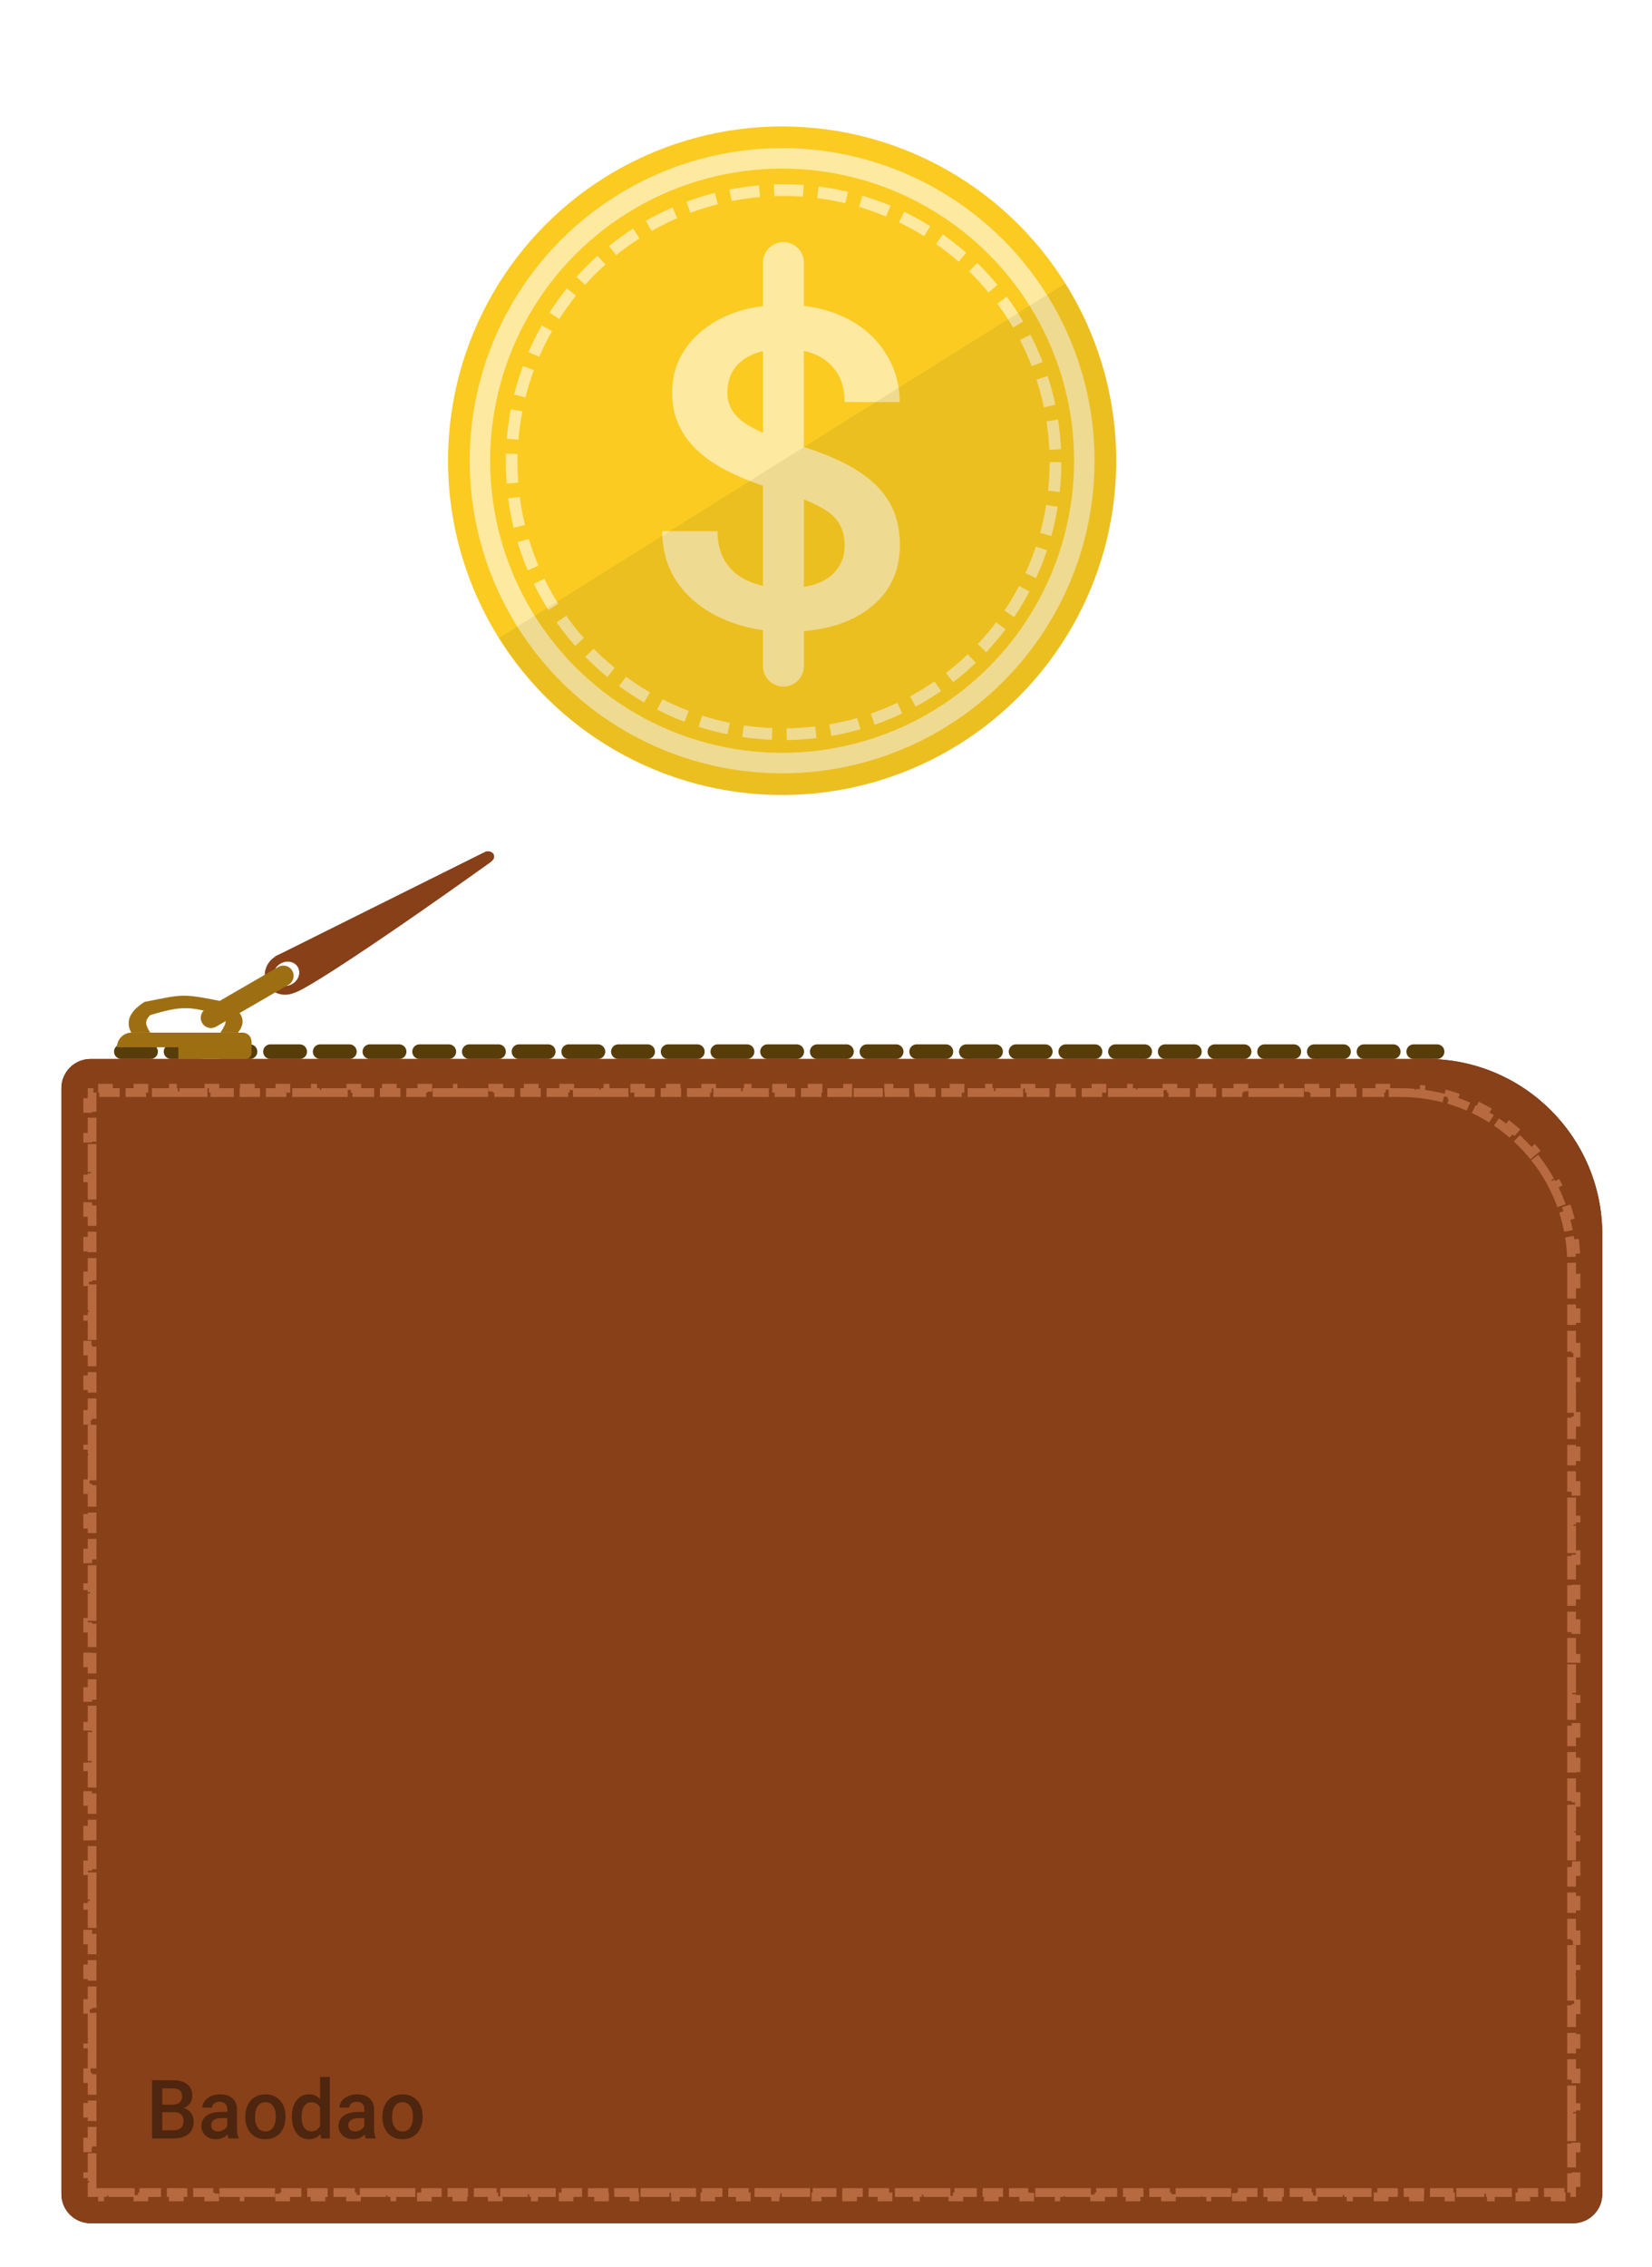 <svg id="ewemzq9oorao1" xmlns="http://www.w3.org/2000/svg" xmlns:xlink="http://www.w3.org/1999/xlink" viewBox="0 0 565 775" shape-rendering="geometricPrecision" text-rendering="geometricPrecision"><style><![CDATA[#ewemzq9oorao1{pointer-events: all}#ewemzq9oorao1:hover #ewemzq9oorao4_to {animation: ewemzq9oorao4_to__to 3200ms linear infinite normal forwards}@keyframes ewemzq9oorao4_to__to { 0% {transform: translate(266.566px,153.455px);animation-timing-function: step-start} 65.625% {transform: translate(-71.566px,153.455px);animation-timing-function: cubic-bezier(0,0,0.58,1)} 90.625% {transform: translate(266.57px,153.455px)} 100% {transform: translate(266.57px,153.455px)} }#ewemzq9oorao1:hover #ewemzq9oorao4 {animation: ewemzq9oorao4_c_o 3200ms linear infinite normal forwards}@keyframes ewemzq9oorao4_c_o { 0% {opacity: 0;animation-timing-function: step-start} 62.5% {opacity: 0} 65.625% {opacity: 1;animation-timing-function: cubic-bezier(0,0,0.58,1)} 90.625% {opacity: 0} 100% {opacity: 0} }#ewemzq9oorao1:hover #ewemzq9oorao7_to {animation: ewemzq9oorao7_to__to 3200ms linear infinite normal forwards}@keyframes ewemzq9oorao7_to__to { 0% {transform: translate(267.493px,157.493px)} 28.125% {transform: translate(267.493px,157.493px);animation-timing-function: cubic-bezier(0.42,0,0.58,1)} 46.875% {transform: translate(267.492px,516.359px);animation-timing-function: step-start} 65.625% {transform: translate(145px,157.49px)} 75% {transform: translate(145px,157.49px);animation-timing-function: cubic-bezier(0,0,0.58,1)} 90.625% {transform: translate(267.49px,157.49px)} 100% {transform: translate(267.49px,157.49px)} }#ewemzq9oorao1:hover #ewemzq9oorao7 {animation: ewemzq9oorao7_c_o 3200ms linear infinite normal forwards}@keyframes ewemzq9oorao7_c_o { 0% {opacity: 1} 28.125% {opacity: 1;animation-timing-function: cubic-bezier(0.42,0,1,1)} 46.875% {opacity: 0.2;animation-timing-function: step-start} 65.625% {opacity: 0} 75% {opacity: 0;animation-timing-function: cubic-bezier(0,0,0.58,1)} 90.625% {opacity: 1} 100% {opacity: 1} }#ewemzq9oorao1:hover #ewemzq9oorao14_ts {animation: ewemzq9oorao14_ts__ts 3200ms linear infinite normal forwards}@keyframes ewemzq9oorao14_ts__ts { 0% {transform: translate(288.98px,760px) scale(1,1)} 25% {transform: translate(288.98px,760px) scale(1,1);animation-timing-function: cubic-bezier(0,0,0.58,1)} 31.25% {transform: translate(288.98px,760px) scale(1,0.923)} 46.875% {transform: translate(288.98px,760px) scale(1,0.923);animation-timing-function: cubic-bezier(0,0,0.58,1)} 56.25% {transform: translate(288.98px,760px) scale(1,1)} 100% {transform: translate(288.98px,760px) scale(1,1)} }#ewemzq9oorao1:hover #ewemzq9oorao18_to {animation: ewemzq9oorao18_to__to 3200ms linear infinite normal forwards}@keyframes ewemzq9oorao18_to__to { 0% {transform: translate(104.5px,326.5px);animation-timing-function: cubic-bezier(0,0,0.58,1)} 25% {transform: translate(500.5px,326.5px)} 65.625% {transform: translate(500.5px,326.5px)} 90.625% {transform: translate(103.903px,326.426px)} 100% {transform: translate(103.903px,326.426px)} }#ewemzq9oorao1:hover #ewemzq9oorao22_to {animation: ewemzq9oorao22_to__to 3200ms linear infinite normal forwards}@keyframes ewemzq9oorao22_to__to { 0% {transform: translate(72.159px,347.92px)} 62.5% {transform: translate(72.159px,347.92px)} 65.625% {transform: translate(57.159px,347.92px)} 96.875% {transform: translate(56.977px,347.92px)} 100% {transform: translate(72.16px,347.92px)} }#ewemzq9oorao1:hover #ewemzq9oorao22_tr {animation: ewemzq9oorao22_tr__tr 3200ms linear infinite normal forwards}@keyframes ewemzq9oorao22_tr__tr { 0% {transform: rotate(0deg)} 56.25% {transform: rotate(0deg);animation-timing-function: cubic-bezier(0,0,0.58,1)} 62.5% {transform: rotate(-111.591deg)} 90.625% {transform: rotate(-111.591deg)} 96.875% {transform: rotate(0deg)} 100% {transform: rotate(0deg)} }]]></style><defs><filter id="ewemzq9oorao27-filter" x="-400%" width="600%" y="-400%" height="600%"><feGaussianBlur id="ewemzq9oorao27-filter-drop-shadow-0-blur" in="SourceAlpha" stdDeviation="9,9"/><feOffset id="ewemzq9oorao27-filter-drop-shadow-0-offset" dx="0" dy="0" result="tmp"/><feFlood id="ewemzq9oorao27-filter-drop-shadow-0-flood" flood-color="rgb(191,90,34)"/><feComposite id="ewemzq9oorao27-filter-drop-shadow-0-composite" operator="in" in2="tmp"/><feMerge id="ewemzq9oorao27-filter-drop-shadow-0-merge"><feMergeNode id="ewemzq9oorao27-filter-drop-shadow-0-merge-node-1"/><feMergeNode id="ewemzq9oorao27-filter-drop-shadow-0-merge-node-2" in="SourceGraphic"/></feMerge></filter></defs><g id="ewemzq9oorao2"><path id="ewemzq9oorao3" d="M21,372C21,366.477,25.477,362,31,362L488,362C521.137,362,548,388.863,548,422L548,750C548,755.523,543.523,760,538,760L31,760C25.477,760,21,755.523,21,750L21,372Z" fill="rgb(74,31,6)" stroke="none" stroke-width="1"/><g id="ewemzq9oorao4_to" transform="translate(266.566,153.455)"><g id="ewemzq9oorao4" transform="translate(-266.566,-153.455)" opacity="0"><path id="ewemzq9oorao5" d="M236.84,195.29C234.01,195.29,231.243,196.129,228.89,197.702C226.537,199.274,224.702,201.509,223.619,204.124C222.536,206.739,222.253,209.616,222.805,212.392C223.357,215.168,224.72,217.717,226.721,219.719C228.723,221.72,231.272,223.083,234.048,223.635C236.824,224.187,239.701,223.904,242.316,222.821C244.931,221.738,247.166,219.903,248.738,217.55C250.311,215.197,251.15,212.43,251.15,209.6C251.139,205.808,249.628,202.174,246.947,199.493C244.266,196.812,240.632,195.301,236.84,195.29L236.84,195.29ZM195,83L195,97.31L209.31,97.31L235.07,149.49L224.3,167.02C223.124,169.093,222.508,171.437,222.51,173.82C222.51,183.4,229.06,188.13,237.94,188.13L321.61,188.13L321.61,174.37L239.69,174.37C239.451,174.385,239.212,174.348,238.988,174.264C238.764,174.179,238.561,174.047,238.392,173.878C238.223,173.709,238.091,173.506,238.006,173.282C237.922,173.058,237.885,172.819,237.9,172.58C238.089,171.961,238.343,171.364,238.66,170.8L245.81,159.51L299.12,159.51C301.696,159.531,304.227,158.841,306.436,157.516C308.645,156.191,310.446,154.282,311.64,152L337.41,107.69C337.912,106.565,338.158,105.342,338.13,104.11C338.12,103.189,337.925,102.28,337.557,101.436C337.19,100.591,336.656,99.83,335.988,99.196C335.321,98.561,334.532,98.068,333.67,97.744C332.808,97.42,331.89,97.272,330.97,97.31L225.06,97.31L218.26,83L195,83ZM307.29,195.29C304.46,195.292,301.694,196.133,299.342,197.707C296.991,199.28,295.158,201.516,294.076,204.131C292.995,206.746,292.713,209.623,293.266,212.398C293.819,215.173,295.183,217.722,297.185,219.722C299.187,221.723,301.736,223.084,304.512,223.636C307.287,224.187,310.164,223.903,312.779,222.82C315.393,221.736,317.627,219.902,319.199,217.549C320.771,215.196,321.61,212.43,321.61,209.6C321.599,205.806,320.087,202.171,317.403,199.489C314.72,196.808,311.084,195.298,307.29,195.29L307.29,195.29Z" fill="rgb(90,87,115)" stroke="none" stroke-width="1"/><path id="ewemzq9oorao6" d="M288.98,122.59L276.98,122.59L276.98,110.59L267.98,110.59L267.98,122.59L255.98,122.59L255.98,131.59L267.98,131.59L267.98,143.59L276.98,143.59L276.98,131.59L288.98,131.59L288.98,122.59Z" fill="rgb(255,255,255)" stroke="none" stroke-width="1"/></g></g><g id="ewemzq9oorao7_to" transform="translate(267.493,157.493)"><g id="ewemzq9oorao7" transform="translate(-267.493,-157.493)"><circle id="ewemzq9oorao8" r="114.272" transform="matrix(1 0 0 1 267.493 157.493)" fill="rgb(251,203,34)" stroke="none" stroke-width="1"/><circle id="ewemzq9oorao9" r="103.36" transform="matrix(1 0 0 1 267.493 157.493)" fill="none" stroke="rgb(253,233,160)" stroke-width="7"/><circle id="ewemzq9oorao10" r="93" transform="matrix(1 0 0 1 267.986 157.985)" fill="none" stroke="rgb(253,233,160)" stroke-width="4" stroke-dasharray="10,5"/><line id="ewemzq9oorao11" x1="267.934" y1="89.752" x2="267.934" y2="227.704" fill="none" stroke="rgb(253,233,160)" stroke-width="14" stroke-linecap="round"/><path id="ewemzq9oorao12" d="M288.876,186.445C288.876,181.664,287.182,177.978,283.796,175.388C280.459,172.798,274.407,170.184,265.642,167.544C256.876,164.904,249.903,161.966,244.724,158.729C234.813,152.503,229.857,144.385,229.857,134.374C229.857,125.608,233.418,118.387,240.54,112.709C247.712,107.031,257.001,104.192,268.406,104.192C275.976,104.192,282.725,105.587,288.651,108.376C294.578,111.165,299.235,115.149,302.622,120.329C306.008,125.459,307.702,131.162,307.702,137.437L288.876,137.437C288.876,131.759,287.083,127.327,283.497,124.139C279.961,120.902,274.88,119.283,268.256,119.283C262.081,119.283,257.275,120.603,253.838,123.243C250.451,125.882,248.758,129.568,248.758,134.299C248.758,138.284,250.601,141.621,254.286,144.31C257.972,146.95,264.048,149.54,272.515,152.08C280.982,154.57,287.78,157.434,292.91,160.671C298.04,163.858,301.8,167.544,304.191,171.728C306.581,175.861,307.776,180.717,307.776,186.295C307.776,195.36,304.29,202.582,297.317,207.96C290.395,213.29,280.982,215.954,269.078,215.954C261.209,215.954,253.963,214.51,247.338,211.621C240.764,208.683,235.634,204.648,231.949,199.519C228.313,194.389,226.495,188.412,226.495,181.589L245.396,181.589C245.396,187.765,247.438,192.546,251.522,195.933C255.606,199.319,261.458,201.013,269.078,201.013C275.652,201.013,280.583,199.693,283.87,197.053C287.207,194.364,288.876,190.828,288.876,186.445Z" fill="rgb(253,233,160)" stroke="none" stroke-width="1"/><path id="ewemzq9oorao13" d="M170.633,218.126C186.714,243.814,212.341,262.063,241.876,268.857C271.412,275.651,302.437,270.434,328.126,254.353C353.814,238.272,372.063,212.645,378.857,183.109C385.651,153.574,380.434,122.549,364.353,96.86L267.493,157.493L170.633,218.126Z" fill="rgb(101,82,14)" fill-opacity="0.1" stroke="none" stroke-width="1"/></g></g><g id="ewemzq9oorao14_ts" transform="translate(288.98,760) scale(1,1)"><g id="ewemzq9oorao14" transform="translate(-288.98,-760)"><path id="ewemzq9oorao15" d="M21,372C21,366.477,25.477,362,31,362L488,362C521.137,362,548,388.863,548,422L548,750C548,755.523,543.523,760,538,760L31,760C25.477,760,21,755.523,21,750L21,372Z" fill="rgb(135,64,24)" stroke="none" stroke-width="1"/><path id="ewemzq9oorao16" d="M537.5,436.923L539,436.923L539,438.892L537.5,438.892L537.5,448.738L539,448.738L539,450.707L537.5,450.707L537.5,460.553L539,460.553L539,462.522L537.5,462.522L537.5,472.367L539,472.367L539,474.336L537.5,474.336L537.5,484.182L539,484.182L539,486.151L537.5,486.151L537.5,495.997L539,495.997L539,497.966L537.5,497.966L537.5,507.812L539,507.812L539,509.781L537.5,509.781L537.5,519.627L539,519.627L539,521.596L537.5,521.596L537.5,531.441L539,531.441L539,533.411L537.5,533.411L537.5,543.256L539,543.256L539,545.225L537.5,545.225L537.5,555.071L539,555.071L539,557.04L537.5,557.04L537.5,566.886L539,566.886L539,568.855L537.5,568.855L537.5,578.701L539,578.701L539,580.67L537.5,580.67L537.5,590.515L539,590.515L539,592.485L537.5,592.485L537.5,602.33L539,602.33L539,604.299L537.5,604.299L537.5,614.145L539,614.145L539,616.114L537.5,616.114L537.5,625.96L539,625.96L539,627.929L537.5,627.929L537.5,637.775L539,637.775L539,639.744L537.5,639.744L537.5,649.589L539,649.589L539,651.559L537.5,651.559L537.5,661.404L539,661.404L539,663.373L537.5,663.373L537.5,673.219L539,673.219L539,675.188L537.5,675.188L537.5,685.034L539,685.034L539,687.003L537.5,687.003L537.5,696.849L539,696.849L539,698.818L537.5,698.818L537.5,708.664L539,708.664L539,710.633L537.5,710.633L537.5,720.478L539,720.478L539,722.448L537.5,722.448L537.5,732.293L539,732.293L539,734.262L537.5,734.262L537.5,744.108L539,744.108L539,746.077L537.5,746.077L537.5,749.5L533.95,749.5L533.95,751L531.931,751L531.931,749.5L521.831,749.5L521.831,751L519.812,751L519.812,749.5L509.712,749.5L509.712,751L507.693,751L507.693,749.5L497.593,749.5L497.593,751L495.573,751L495.573,749.5L485.474,749.5L485.474,751L483.454,751L483.454,749.5L473.355,749.5L473.355,751L471.335,751L471.335,749.5L461.236,749.5L461.236,751L459.216,751L459.216,749.5L449.117,749.5L449.117,751L447.097,751L447.097,749.5L436.998,749.5L436.998,751L434.978,751L434.978,749.5L424.879,749.5L424.879,751L422.859,751L422.859,749.5L412.76,749.5L412.76,751L410.74,751L410.74,749.5L400.641,749.5L400.641,751L398.621,751L398.621,749.5L388.522,749.5L388.522,751L386.502,751L386.502,749.5L376.403,749.5L376.403,751L374.383,751L374.383,749.5L364.284,749.5L364.284,751L362.264,751L362.264,749.5L352.165,749.5L352.165,751L350.145,751L350.145,749.5L340.046,749.5L340.046,751L338.026,751L338.026,749.5L327.927,749.5L327.927,751L325.907,751L325.907,749.5L315.808,749.5L315.808,751L313.788,751L313.788,749.5L303.689,749.5L303.689,751L301.669,751L301.669,749.5L291.569,749.5L291.569,751L289.55,751L289.55,749.5L279.45,749.5L279.45,751L277.431,751L277.431,749.5L267.331,749.5L267.331,751L265.312,751L265.312,749.5L255.212,749.5L255.212,751L253.192,751L253.192,749.5L243.093,749.5L243.093,751L241.073,751L241.073,749.5L230.974,749.5L230.974,751L228.954,751L228.954,749.5L218.855,749.5L218.855,751L216.835,751L216.835,749.5L206.736,749.5L206.736,751L204.716,751L204.716,749.5L194.617,749.5L194.617,751L192.597,751L192.597,749.5L182.498,749.5L182.498,751L180.478,751L180.478,749.5L170.379,749.5L170.379,751L168.359,751L168.359,749.5L158.26,749.5L158.26,751L156.24,751L156.24,749.5L146.141,749.5L146.141,751L144.121,751L144.121,749.5L134.022,749.5L134.022,751L132.002,751L132.002,749.5L121.903,749.5L121.903,751L119.883,751L119.883,749.5L109.784,749.5L109.784,751L107.764,751L107.764,749.5L97.665,749.5L97.665,751L95.645,751L95.645,749.5L85.546,749.5L85.546,751L83.526,751L83.526,749.5L73.427,749.5L73.427,751L71.407,751L71.407,749.5L61.307,749.5L61.307,751L59.288,751L59.288,749.5L49.188,749.5L49.188,751L47.169,751L47.169,749.5L37.069,749.5L37.069,751L35.05,751L35.05,749.5L31.5,749.5L31.5,746.065L30,746.065L30,744.091L31.5,744.091L31.5,734.221L30,734.221L30,732.247L31.5,732.247L31.5,722.378L30,722.378L30,720.404L31.5,720.404L31.5,710.534L30,710.534L30,708.56L31.5,708.56L31.5,698.69L30,698.69L30,696.716L31.5,696.716L31.5,686.846L30,686.846L30,684.872L31.5,684.872L31.5,675.003L30,675.003L30,673.029L31.5,673.029L31.5,663.159L30,663.159L30,661.185L31.5,661.185L31.5,651.315L30,651.315L30,649.341L31.5,649.341L31.5,639.471L30,639.471L30,637.497L31.5,637.497L31.5,627.628L30,627.628L30,625.654L31.5,625.654L31.5,615.784L30,615.784L30,613.81L31.5,613.81L31.5,603.94L30,603.94L30,601.966L31.5,601.966L31.5,592.096L30,592.096L30,590.122L31.5,590.122L31.5,580.253L30,580.253L30,578.279L31.5,578.279L31.5,568.409L30,568.409L30,566.435L31.5,566.435L31.5,556.565L30,556.565L30,554.591L31.5,554.591L31.5,544.721L30,544.721L30,542.747L31.5,542.747L31.5,532.878L30,532.878L30,530.904L31.5,530.904L31.5,521.034L30,521.034L30,519.06L31.5,519.06L31.5,509.19L30,509.19L30,507.216L31.5,507.216L31.5,497.346L30,497.346L30,495.372L31.5,495.372L31.5,485.503L30,485.503L30,483.529L31.5,483.529L31.5,473.659L30,473.659L30,471.685L31.5,471.685L31.5,461.815L30,461.815L30,459.841L31.5,459.841L31.5,449.971L30,449.971L30,447.997L31.5,447.997L31.5,438.128L30,438.128L30,436.154L31.5,436.154L31.5,426.284L30,426.284L30,424.31L31.5,424.31L31.5,414.44L30,414.44L30,412.466L31.5,412.466L31.5,402.596L30,402.596L30,400.622L31.5,400.622L31.5,390.753L30,390.753L30,388.779L31.5,388.779L31.5,378.909L30,378.909L30,376.935L31.5,376.935L31.5,373.5L35.056,373.5L35.056,372L37.079,372L37.079,373.5L47.191,373.5L47.191,372L49.214,372L49.214,373.5L59.327,373.5L59.327,372L61.349,372L61.349,373.5L71.462,373.5L71.462,372L73.484,372L73.484,373.5L83.597,373.5L83.597,372L85.62,372L85.62,373.5L95.732,373.5L95.732,372L97.755,372L97.755,373.5L107.867,373.5L107.867,372L109.89,372L109.89,373.5L120.002,373.5L120.002,372L122.025,372L122.025,373.5L132.137,373.5L132.137,372L134.16,372L134.16,373.5L144.273,373.5L144.273,372L146.295,372L146.295,373.5L156.408,373.5L156.408,372L158.43,372L158.43,373.5L168.543,373.5L168.543,372L170.565,372L170.565,373.5L180.678,373.5L180.678,372L182.701,372L182.701,373.5L192.813,373.5L192.813,372L194.836,372L194.836,373.5L204.948,373.5L204.948,372L206.971,372L206.971,373.5L217.083,373.5L217.083,372L219.106,372L219.106,373.5L229.219,373.5L229.219,372L231.241,372L231.241,373.5L241.354,373.5L241.354,372L243.376,372L243.376,373.5L253.489,373.5L253.489,372L255.511,372L255.511,373.5L265.624,373.5L265.624,372L267.646,372L267.646,373.5L277.759,373.5L277.759,372L279.782,372L279.782,373.5L289.894,373.5L289.894,372L291.917,372L291.917,373.5L302.029,373.5L302.029,372L304.052,372L304.052,373.5L314.164,373.5L314.164,372L316.187,372L316.187,373.5L326.3,373.5L326.3,372L328.322,372L328.322,373.5L338.435,373.5L338.435,372L340.457,372L340.457,373.5L350.57,373.5L350.57,372L352.592,372L352.592,373.5L362.705,373.5L362.705,372L364.727,372L364.727,373.5L374.84,373.5L374.84,372L376.863,372L376.863,373.5L386.975,373.5L386.975,372L388.998,372L388.998,373.5L399.11,373.5L399.11,372L401.133,372L401.133,373.5L411.245,373.5L411.245,372L413.268,372L413.268,373.5L423.381,373.5L423.381,372L425.403,372L425.403,373.5L435.516,373.5L435.516,372L437.538,372L437.538,373.5L447.651,373.5L447.651,372L449.673,372L449.673,373.5L459.786,373.5L459.786,372L461.809,372L461.809,373.5L471.921,373.5L471.921,372L473.944,372L473.944,373.5L479,373.5C480.612,373.5,482.208,373.565,483.787,373.693L483.908,372.198C484.562,372.251,485.213,372.314,485.861,372.388L485.691,373.878C488.905,374.244,492.038,374.87,495.071,375.735L495.482,374.292C496.112,374.472,496.739,374.662,497.36,374.861L496.902,376.289C499.963,377.272,502.915,378.501,505.734,379.952L506.42,378.618C507.003,378.918,507.579,379.227,508.151,379.545L507.421,380.855C510.219,382.413,512.876,384.195,515.367,386.175L516.301,385.001C516.813,385.408,517.319,385.824,517.818,386.247L516.847,387.39C519.28,389.457,521.543,391.72,523.61,394.153L524.753,393.182C525.176,393.681,525.592,394.187,525.999,394.699L524.825,395.633C526.805,398.124,528.587,400.781,530.145,403.579L531.455,402.849C531.773,403.421,532.082,403.997,532.382,404.58L531.048,405.266C532.499,408.085,533.728,411.037,534.711,414.098L536.139,413.64C536.338,414.261,536.528,414.888,536.708,415.518L535.265,415.929C536.13,418.962,536.756,422.095,537.122,425.309L538.612,425.139C538.686,425.787,538.749,426.438,538.802,427.092L537.307,427.213C537.435,428.792,537.5,430.388,537.5,432L537.5,436.923Z" fill="none" stroke="rgb(183,106,63)" stroke-width="3" stroke-dasharray="10,2"/><line id="ewemzq9oorao17" x1="41.5" y1="359.5" x2="491.5" y2="359.5" fill="none" stroke="rgb(87,61,10)" stroke-width="5" stroke-linecap="round" stroke-miterlimit="4.139" stroke-dasharray="10,7"/><g id="ewemzq9oorao18_to" transform="translate(104.5,326.5)"><g id="ewemzq9oorao18" transform="translate(-104.5,-326.5)"><path id="ewemzq9oorao19" d="M61,356L86,356L86,360C86,361.105,85.105,362,84,362L61,362L61,356Z" fill="rgb(158,111,18)" stroke="none" stroke-width="1"/><path id="ewemzq9oorao20" d="M40,358C40,355.239,42.239,353,45,353L83,353C84.657,353,86,354.343,86,356L86,358L40,358L40,358Z" fill="rgb(158,111,18)" stroke="none" stroke-width="1"/><path id="ewemzq9oorao21" d="M51.384,353L44.884,353C42.091,347.826,46.559,344.385,49.384,342.5C62.885,339.87,61.907,339.46,76.884,342.5C81.502,344.621,85.188,348.346,81.384,353L75.384,353C77.616,349.618,77.945,348.151,75.384,347C64.995,344.02,62.513,343.688,51.384,347C49.402,348.946,49.656,350.311,51.384,353Z" fill="rgb(158,111,18)" stroke="none" stroke-width="1"/><g id="ewemzq9oorao22_to" transform="translate(72.159,347.92)"><g id="ewemzq9oorao22_tr" transform="rotate(0)"><g id="ewemzq9oorao22" transform="translate(-72.159,-347.92)"><path id="ewemzq9oorao23" d="M103.141,329.804C104.646,332.341,103.719,335.879,100.763,337.631C97.807,339.384,94.259,338.499,92.754,335.962C91.25,333.424,92.176,329.887,95.132,328.134C98.089,326.382,101.637,327.266,103.141,329.804Z" fill="none" stroke="rgb(135,64,24)" stroke-width="3"/><line id="ewemzq9oorao24" x1="72.159" y1="347.92" x2="96.923" y2="333.583" fill="none" stroke="rgb(158,111,18)" stroke-width="7" stroke-linecap="round"/><path id="ewemzq9oorao25" d="M167.802,294.712C123.798,326.183,99.028,341.828,100.5,339C105.757,329.002,107.015,329.093,94,327L166.005,291.148C166.681,290.907,167.29,291,167.802,291.148C168.793,291.646,169.005,292.122,169,292.93C168.995,293.738,168.36,294.196,167.802,294.712Z" fill="rgb(135,64,24)" stroke="none" stroke-width="1"/></g></g></g></g></g><g id="ewemzq9oorao26"><path id="ewemzq9oorao27" d="M52.023,731L52.023,711.094L58.846,711.094C61.097,711.094,62.81,711.545,63.986,712.447C65.162,713.35,65.75,714.694,65.75,716.48C65.75,717.392,65.504,718.212,65.012,718.941C64.519,719.671,63.8,720.236,62.852,720.637C63.927,720.928,64.757,721.48,65.34,722.291C65.932,723.093,66.228,724.059,66.228,725.189C66.228,727.058,65.627,728.493,64.424,729.496C63.23,730.499,61.516,731,59.283,731L52.023,731ZM55.482,722.018L55.482,728.238L59.324,728.238C60.409,728.238,61.257,727.969,61.867,727.432C62.478,726.894,62.783,726.146,62.783,725.189C62.783,723.12,61.726,722.063,59.611,722.018L55.482,722.018ZM55.482,719.475L58.873,719.475C59.949,719.475,60.787,719.233,61.389,718.75C61.999,718.258,62.305,717.565,62.305,716.672C62.305,715.688,62.022,714.977,61.457,714.539C60.901,714.102,60.031,713.883,58.846,713.883L55.482,713.883L55.482,719.475ZM78.205,731C78.059,730.717,77.932,730.257,77.822,729.619C76.765,730.722,75.471,731.273,73.939,731.273C72.454,731.273,71.242,730.85,70.303,730.002C69.364,729.154,68.894,728.106,68.894,726.857C68.894,725.281,69.478,724.073,70.644,723.234C71.82,722.387,73.497,721.963,75.676,721.963L77.713,721.963L77.713,720.992C77.713,720.227,77.499,719.616,77.07,719.16C76.642,718.695,75.99,718.463,75.115,718.463C74.359,718.463,73.739,718.654,73.256,719.037C72.773,719.411,72.531,719.889,72.531,720.473L69.209,720.473C69.209,719.661,69.478,718.905,70.016,718.203C70.553,717.492,71.283,716.936,72.203,716.535C73.133,716.134,74.167,715.934,75.307,715.934C77.038,715.934,78.419,716.371,79.449,717.246C80.479,718.112,81.008,719.333,81.035,720.91L81.035,727.582C81.035,728.913,81.222,729.975,81.596,730.768L81.596,731L78.205,731ZM74.555,728.607C75.211,728.607,75.826,728.448,76.4,728.129C76.984,727.81,77.421,727.382,77.713,726.844L77.713,724.055L75.922,724.055C74.691,724.055,73.766,724.269,73.147,724.697C72.527,725.126,72.217,725.732,72.217,726.516C72.217,727.154,72.426,727.664,72.846,728.047C73.274,728.421,73.844,728.607,74.555,728.607ZM83.893,723.467C83.893,722.018,84.18,720.714,84.754,719.557C85.328,718.39,86.135,717.497,87.174,716.877C88.213,716.248,89.407,715.934,90.756,715.934C92.752,715.934,94.37,716.576,95.609,717.861C96.858,719.146,97.533,720.851,97.633,722.975L97.647,723.754C97.647,725.212,97.364,726.516,96.799,727.664C96.243,728.812,95.441,729.701,94.393,730.33C93.353,730.959,92.15,731.273,90.783,731.273C88.696,731.273,87.023,730.581,85.766,729.195C84.517,727.801,83.893,725.946,83.893,723.631L83.893,723.467ZM87.215,723.754C87.215,725.276,87.529,726.47,88.158,727.336C88.787,728.193,89.662,728.621,90.783,728.621C91.904,728.621,92.775,728.184,93.394,727.309C94.023,726.434,94.338,725.153,94.338,723.467C94.338,721.972,94.014,720.787,93.367,719.912C92.729,719.037,91.859,718.6,90.756,718.6C89.671,718.6,88.81,719.033,88.172,719.898C87.534,720.755,87.215,722.04,87.215,723.754ZM99.834,723.494C99.834,721.215,100.363,719.388,101.42,718.012C102.477,716.626,103.895,715.934,105.672,715.934C107.24,715.934,108.507,716.48,109.473,717.574L109.473,710L112.795,710L112.795,731L109.787,731L109.623,729.469C108.63,730.672,107.303,731.273,105.645,731.273C103.913,731.273,102.509,730.576,101.434,729.182C100.367,727.787,99.834,725.891,99.834,723.494ZM103.156,723.781C103.156,725.285,103.443,726.461,104.018,727.309C104.601,728.147,105.426,728.566,106.492,728.566C107.85,728.566,108.844,727.96,109.473,726.748L109.473,720.432C108.862,719.247,107.878,718.654,106.52,718.654C105.444,718.654,104.615,719.083,104.031,719.939C103.448,720.787,103.156,722.068,103.156,723.781ZM125.1,731C124.954,730.717,124.826,730.257,124.717,729.619C123.66,730.722,122.365,731.273,120.834,731.273C119.348,731.273,118.136,730.85,117.197,730.002C116.258,729.154,115.789,728.106,115.789,726.857C115.789,725.281,116.372,724.073,117.539,723.234C118.715,722.387,120.392,721.963,122.57,721.963L124.607,721.963L124.607,720.992C124.607,720.227,124.393,719.616,123.965,719.16C123.536,718.695,122.885,718.463,122.01,718.463C121.253,718.463,120.633,718.654,120.15,719.037C119.667,719.411,119.426,719.889,119.426,720.473L116.104,720.473C116.104,719.661,116.372,718.905,116.91,718.203C117.448,717.492,118.177,716.936,119.098,716.535C120.027,716.134,121.062,715.934,122.201,715.934C123.933,715.934,125.314,716.371,126.344,717.246C127.374,718.112,127.902,719.333,127.93,720.91L127.93,727.582C127.93,728.913,128.117,729.975,128.49,730.768L128.49,731L125.1,731ZM121.449,728.607C122.105,728.607,122.721,728.448,123.295,728.129C123.878,727.81,124.316,727.382,124.607,726.844L124.607,724.055L122.816,724.055C121.586,724.055,120.661,724.269,120.041,724.697C119.421,725.126,119.111,725.732,119.111,726.516C119.111,727.154,119.321,727.664,119.74,728.047C120.169,728.421,120.738,728.607,121.449,728.607ZM130.787,723.467C130.787,722.018,131.074,720.714,131.648,719.557C132.223,718.39,133.029,717.497,134.068,716.877C135.107,716.248,136.301,715.934,137.65,715.934C139.646,715.934,141.264,716.576,142.504,717.861C143.753,719.146,144.427,720.851,144.527,722.975L144.541,723.754C144.541,725.212,144.258,726.516,143.693,727.664C143.137,728.812,142.335,729.701,141.287,730.33C140.248,730.959,139.045,731.273,137.678,731.273C135.59,731.273,133.918,730.581,132.66,729.195C131.411,727.801,130.787,725.946,130.787,723.631L130.787,723.467ZM134.109,723.754C134.109,725.276,134.424,726.47,135.053,727.336C135.682,728.193,136.557,728.621,137.678,728.621C138.799,728.621,139.669,728.184,140.289,727.309C140.918,726.434,141.232,725.153,141.232,723.467C141.232,721.972,140.909,720.787,140.262,719.912C139.624,719.037,138.753,718.6,137.65,718.6C136.566,718.6,135.704,719.033,135.066,719.898C134.428,720.755,134.109,722.04,134.109,723.754Z" filter="url(#ewemzq9oorao27-filter)" fill="rgb(78,37,14)" stroke="none" stroke-width="1"/></g></g></g></g></svg>